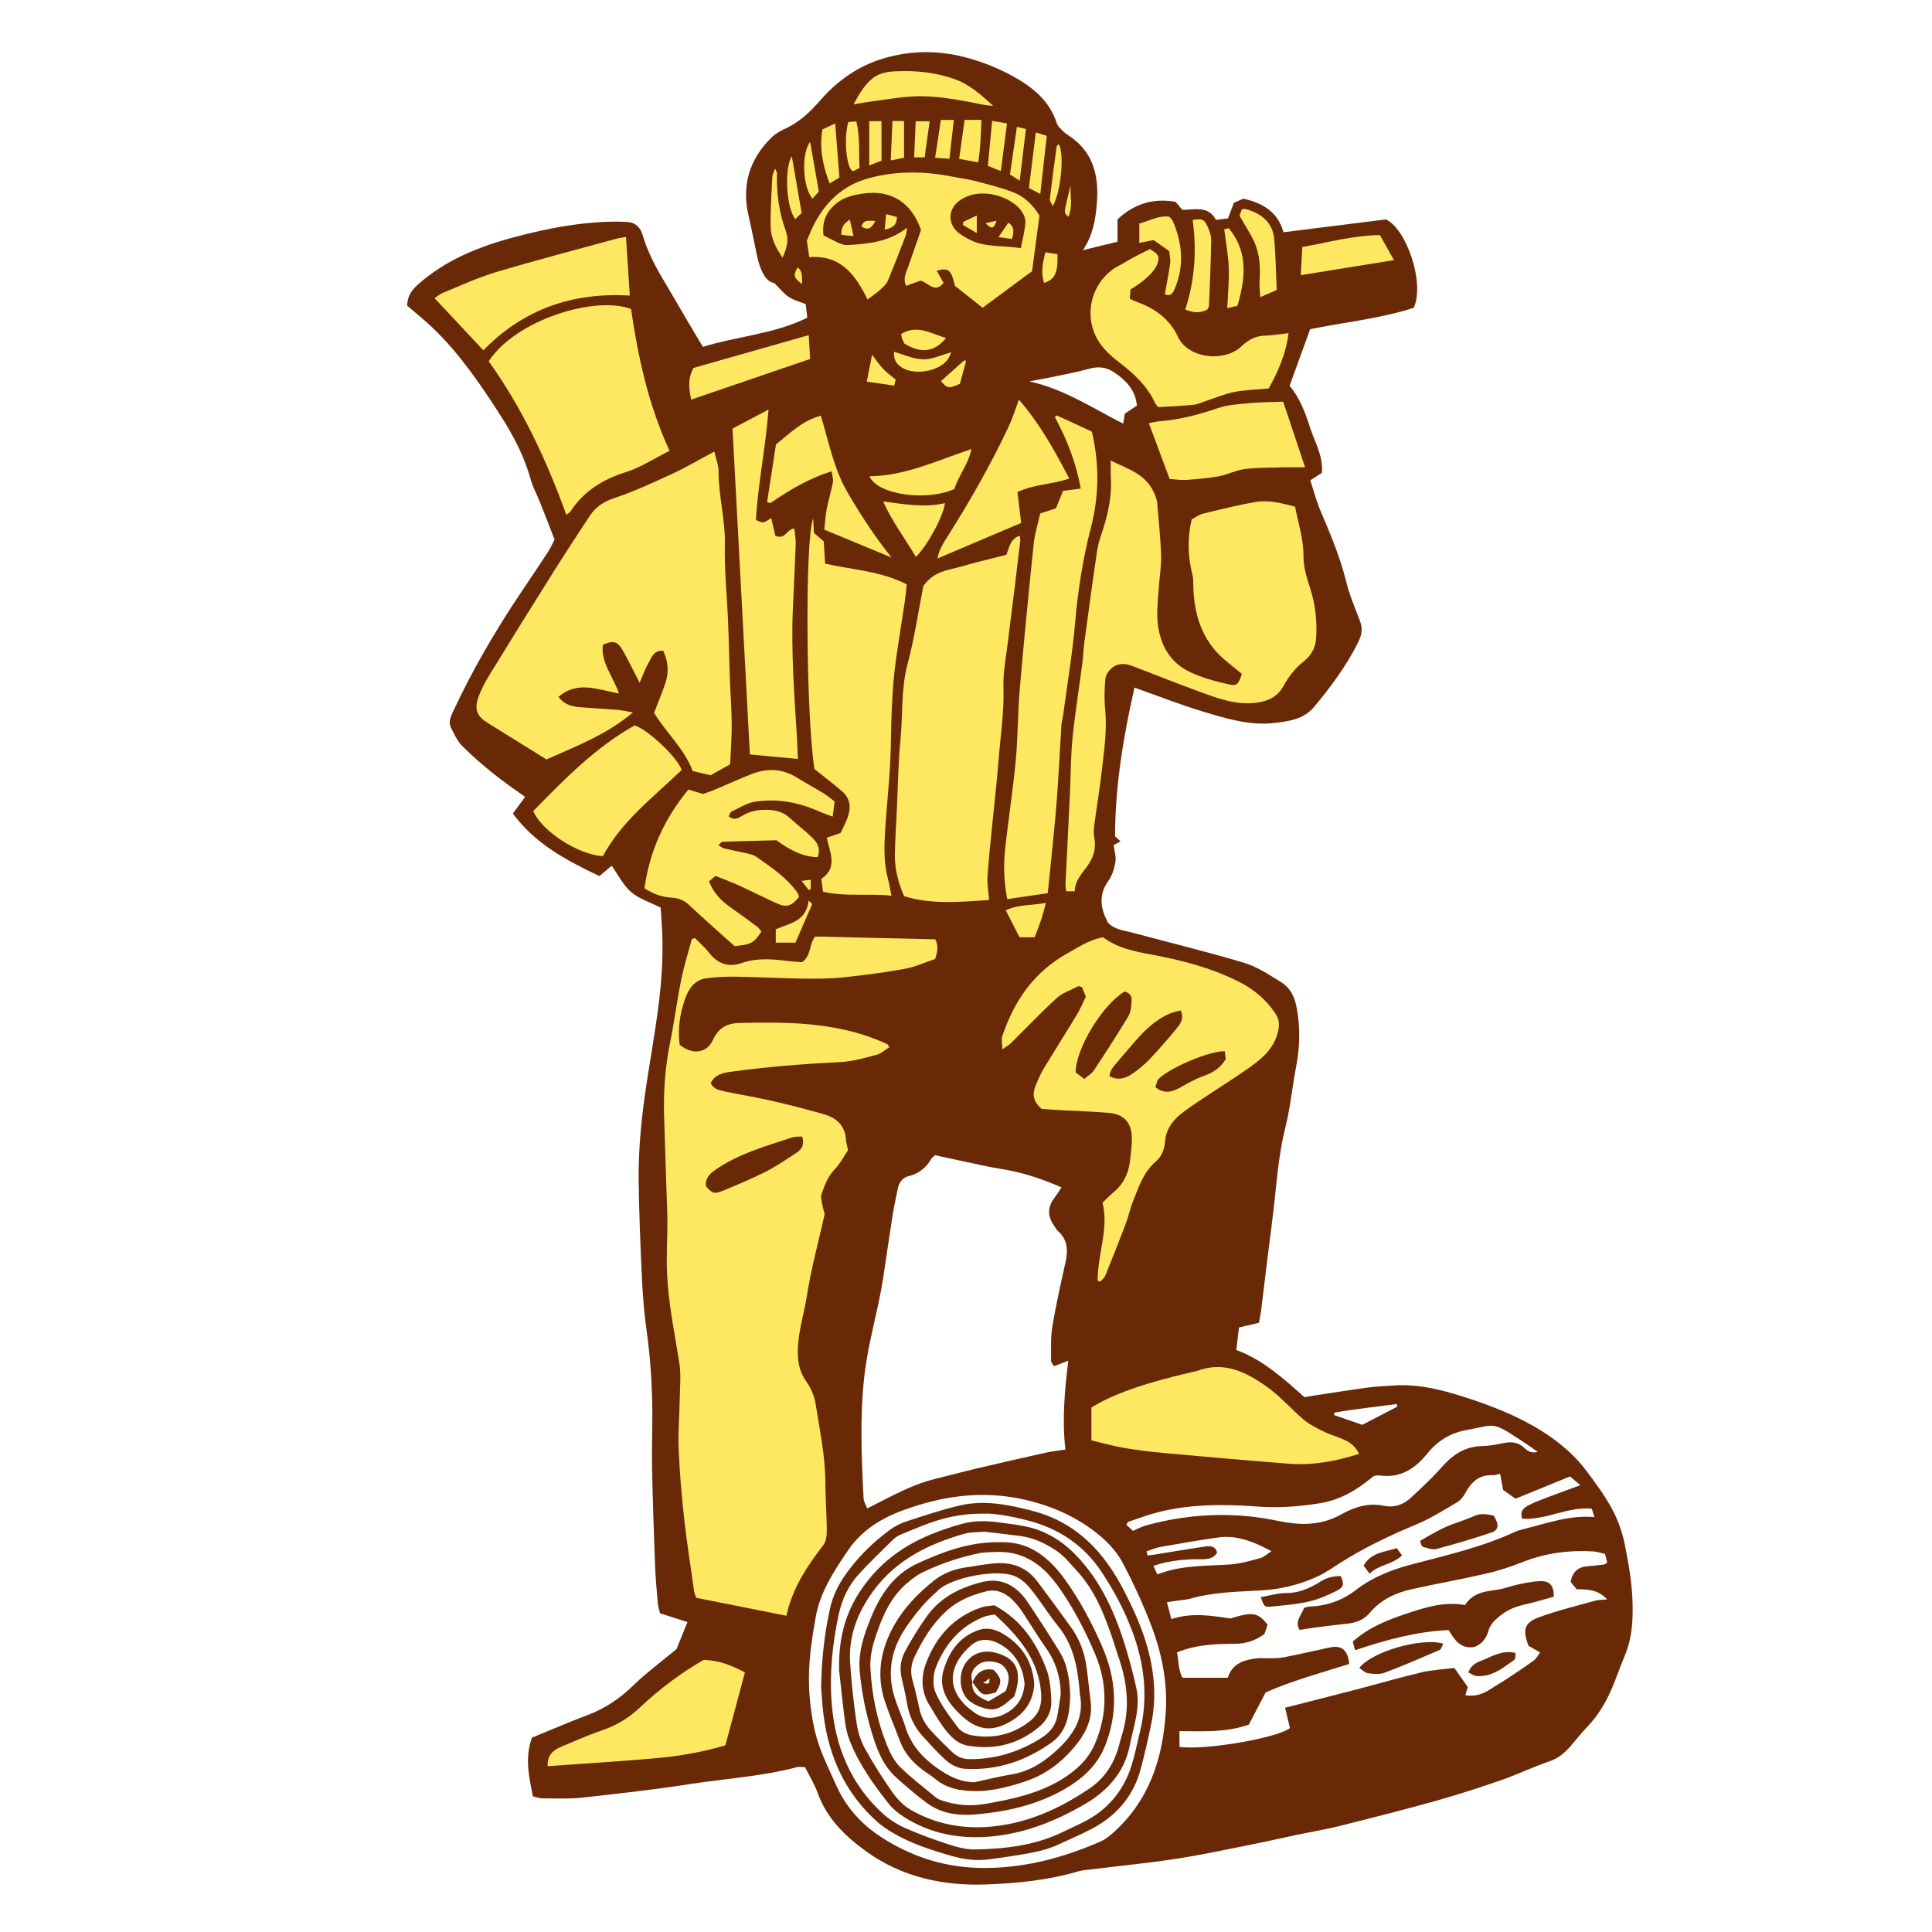 <svg version="1.1" id="svg" xmlns="http://www.w3.org/2000/svg" xmlns:xlink="http://www.w3.org/1999/xlink" x="0px" y="0px"
	 width="200px" height="200px" viewBox="0 0 200 200" enable-background="new 0 0 200 200" xml:space="preserve">
<path class="stroke" fill="#6a2906"  fill-rule="evenodd" clip-rule="evenodd" d="M112.11,25.896c1.378-0.336,2.467-0.602,3.577-0.873c0-0.816,0-1.553,0-2.317
	c1.695-1.581,3.646-2.23,6.007-1.811c0.19,0.223,0.413,0.485,0.701,0.824c1.216,0.017,2.668-0.482,3.488,1.044
	c0.453-0.057,0.831-0.104,1.233-0.154c0.212-0.553,0.405-1.058,0.619-1.618c0.334-0.145,0.687-0.297,0.988-0.427
	c2.022,0.467,3.572,1.388,4.141,3.48c3.5-0.438,6.907-0.865,10.596-1.328c2.081,0.9,4.079,6.538,2.89,9.144
	c-3.424,1.12-7.092,1.483-10.723,2.219c-0.695,1.911-1.396,3.838-2.131,5.861c0.99,1.15,1.597,2.667,2.088,4.229
	c0.487,1.546,1.409,2.985,1.259,4.782c-0.357,0.229-0.708,0.453-1.202,0.77c0.335,1.021,0.612,2.115,1.05,3.142
	c1.029,2.414,2.046,4.819,2.675,7.383c0.343,1.399,0.931,2.741,1.438,4.097c0.283,0.758,0.152,1.421-0.2,2.131
	c-1.213,2.439-2.816,4.599-4.551,6.685c-1.068,1.285-2.526,1.484-3.994,1.67c-2.641,0.334-5.14-0.444-7.609-1.191
	c-2.314-0.701-4.57-1.594-7.008-2.458c-1.153,5.086-2.003,10.181-2.013,15.398c0.186,0.168,0.35,0.317,0.561,0.509
	c-0.25,0.145-0.469,0.271-0.696,0.403c0.071,0.616,0.266,1.213,0.172,1.761c-0.115,0.679-0.346,1.405-0.741,1.958
	c-1.045,1.461-0.784,2.859-0.035,4.296c0.693,0.749,1.673,0.81,2.569,1.051c3.852,1.039,7.734,1.976,11.553,3.123
	c1.355,0.408,2.6,1.25,3.826,2.007c0.895,0.551,1.357,1.442,1.569,2.514c0.411,2.069,0.374,4.108-0.024,6.172
	c-0.401,2.075-0.592,4.198-1.102,6.244c-0.602,2.411-0.849,4.851-1.1,7.305c-0.228,2.219-0.54,4.43-0.811,6.644
	c-0.209,1.709-0.408,3.42-0.622,5.129c-0.048,0.385-0.136,0.765-0.223,1.239c-0.684,0.162-1.353,0.321-2.062,0.49
	c-0.094,0.763-0.183,1.486-0.286,2.326c2.748,1.011,4.86,2.933,7.067,4.891c0.329-0.058,0.706-0.132,1.086-0.189
	c1.855-0.279,3.709-0.573,5.569-0.825c0.813-0.109,1.637-0.131,2.457-0.194c2.594-0.201,5.064,0.422,7.492,1.207
	c2.796,0.903,5.533,1.968,8.036,3.551c1.77,1.12,3.345,2.466,4.596,4.145c0.936,1.255,1.879,2.527,2.615,3.902
	c0.601,1.121,1.045,2.375,1.297,3.622c0.401,1.991,0.755,4.021,0.809,6.043c0.048,1.816-0.042,3.683-0.779,5.427
	c-0.473,1.118-0.86,2.271-1.333,3.39c-0.629,1.488-1.443,2.863-2.576,4.042c-0.623,0.647-1.17,1.367-1.765,2.042
	c-0.596,0.675-1.243,1.225-2.151,1.53c-1.663,0.561-3.251,1.34-4.91,1.916c-2.251,0.782-4.52,1.525-6.815,2.167
	c-3.353,0.938-6.729,1.792-10.107,2.637c-1.442,0.36-2.914,0.597-4.369,0.903c-1.57,0.329-3.133,0.691-4.706,1.003
	c-2.567,0.509-5.129,1.066-7.716,1.462c-2.901,0.444-5.827,0.732-8.741,1.091c-0.465,0.057-0.946,0.074-1.391,0.207
	c-3.104,0.923-6.33,1.238-9.513,1.358c-4.439,0.167-8.737-0.732-12.46-3.42c-2.19-1.58-4.076-3.409-5.022-6.046
	c-0.327-0.913-0.851-1.754-1.309-2.673c-0.284,0-0.603-0.064-0.885,0.01c-3.65,0.963-7.419,1.177-11.13,1.755
	c-3.672,0.572-7.372,0.986-11.068,1.389c-1.354,0.148-2.734,0.076-4.103,0.076c-0.297,0-0.595-0.119-0.983-0.203
	c-0.416-2.028-0.855-3.997-0.103-6.08c1.914-0.782,3.815-1.606,5.751-2.337c1.789-0.675,3.31-1.679,4.686-3.021
	c1.396-1.361,2.983-2.526,4.533-3.816c0.348-0.858,0.724-1.789,1.129-2.791c-1.007-0.323-1.923-0.617-2.84-0.912
	c-0.089-0.383-0.197-0.681-0.223-0.985c-0.113-1.326-0.242-2.653-0.292-3.983c-0.127-3.368-0.239-6.736-0.309-10.105
	c-0.039-1.919,0.04-3.839,0.027-5.758c-0.02-2.821-0.195-5.629-0.592-8.429c-0.257-1.82-0.399-3.661-0.487-5.498
	c-0.158-3.326-0.288-6.654-0.334-9.983c-0.047-3.415,0.318-6.806,0.832-10.178c0.383-2.515,0.83-5.021,1.167-7.541
	c0.403-3.029,0.601-6.074,0.377-9.133c-0.036-0.502-0.068-1.005-0.1-1.46c-1.068-0.538-2.21-0.886-3.044-1.596
	c-0.824-0.703-1.336-1.771-2.022-2.731c-0.414,0.346-0.794,0.664-1.273,1.065c-3.373-1.604-6.635-3.308-8.957-6.476
	c0.432-0.587,0.821-1.118,1.263-1.72c-1.064-0.774-2.162-1.505-3.184-2.331c-1.154-0.932-2.291-1.897-3.334-2.948
	c-0.506-0.51-0.816-1.231-1.153-1.889c-0.272-0.532-0.069-1.053,0.172-1.572c2.011-4.347,4.416-8.468,7.086-12.439
	c0.939-1.396,1.877-2.793,2.8-4.201c0.234-0.357,0.404-0.757,0.668-1.259C56.927,54.611,56.42,53.304,55.9,52
	c-0.318-0.8-0.744-1.568-0.971-2.392c-0.652-2.375-1.792-4.532-3.098-6.568c-2.05-3.194-4.193-6.346-6.942-9.008
	c-0.868-0.841-1.821-1.593-2.738-2.388c0.019-0.906,0.389-1.539,1.056-2.138c2.916-2.616,6.423-4,10.125-4.981
	c3.411-0.904,6.868-1.56,10.416-1.583c0.392-0.002,0.784,0.016,1.175,0.035c0.871,0.042,1.38,0.595,1.599,1.343
	c0.506,1.729,1.332,3.294,2.252,4.824c0.787,1.307,1.538,2.634,2.311,3.949c0.533,0.907,1.077,1.807,1.678,2.814
	c3.571-1.105,7.335-1.312,10.808-3.015c-0.053-0.468-0.105-0.917-0.161-1.405c-0.62-0.253-1.243-0.409-1.75-0.741
	c-0.504-0.33-0.89-0.837-1.517-1.453c-0.651-0.08-1.103-0.753-1.41-1.553c-0.153-0.401-0.27-0.819-0.361-1.238
	c-0.299-1.376-0.552-2.765-0.874-4.137c-0.733-3.127,0.049-5.818,2.307-8.072c0.407-0.406,0.936-0.727,1.463-0.966
	c1.467-0.665,2.583-1.723,3.625-2.917c1.808-2.077,3.995-3.622,6.668-4.393c2.852-0.823,5.697-0.821,8.574-0.03
	c1.637,0.45,3.18,1.063,4.661,1.874c2.081,1.14,3.852,2.549,4.614,4.924c0.077,0.242,0.299,0.449,0.484,0.644
	c0.188,0.198,0.396,0.388,0.626,0.533c2.623,1.654,3.254,4.16,3.03,7.039C113.421,22.649,113.177,24.265,112.11,25.896z
	 M109.888,122.923c-2.093-0.921-4.116-1.58-6.254-1.915c-1.313-0.206-2.611-0.515-3.914-0.788c-0.988-0.206-1.973-0.427-2.917-0.633
	c-0.186,0.177-0.332,0.265-0.406,0.394c-0.535,0.934-1.306,1.516-2.364,1.783c-0.61,0.154-0.964,0.65-1.091,1.274
	c-0.188,0.921-0.393,1.839-0.54,2.767c-0.348,2.203-0.656,4.413-0.998,6.617c-0.516,3.322-1.525,6.539-1.913,9.902
	c-0.493,4.271-0.311,8.518-0.093,12.778c0.018,0.34,0.232,0.671,0.374,1.055c0.29-0.148,0.425-0.219,0.562-0.288
	c2.06-1.04,4.079-2.173,6.344-2.738c1.55-0.386,3.095-0.799,4.649-1.166c2.323-0.549,4.651-1.078,6.981-1.594
	c0.639-0.142,1.295-0.207,1.985-0.312c-0.364-3.093-0.076-6.097,0.294-9.194c-0.611,0.235-1.032,0.396-1.49,0.572
	c-0.133-0.257-0.296-0.423-0.293-0.588c0.017-1.171-0.058-2.363,0.132-3.509c0.371-2.238,0.876-4.454,1.364-6.671
	c0.268-1.219,0.239-2.327-0.775-3.227c-0.171-0.152-0.279-0.376-0.414-0.568c-0.661-0.942-0.697-1.88,0.007-2.822
	C109.352,123.741,109.559,123.409,109.888,122.923z M134.978,166.452c0.237-0.058,0.422-0.137,0.61-0.144
	c1.778-0.065,3.387-0.641,4.782-1.716c1.712-1.319,3.65-2.085,5.713-2.631c3.631-0.96,7.307-1.784,10.74-3.381
	c0.316-0.148,0.667-0.228,1.008-0.313c2.344-0.583,4.636-1.446,7.221-1.216c-0.113-0.365-0.187-0.603-0.27-0.87
	c-2.502-0.238-4.73,1.199-7.215,1.039c-0.271-0.849,0.266-1.198,0.76-1.442c0.804-0.396,1.66-0.69,2.5-1.011
	c0.852-0.324,1.71-0.629,2.773-1.02c-0.516-0.436-0.828-0.7-1.07-0.905c-1.953,0.798-3.786,1.547-5.64,2.304
	c-0.492-0.348-0.93-0.657-1.291-0.912c-0.115-0.621-0.205-1.109-0.31-1.67c-0.315,0.065-0.54,0.16-0.758,0.149
	c-1.413-0.07-2.235,0.707-2.854,1.866c-0.196,0.367-0.504,0.739-0.855,0.946c-1.383,0.809-2.75,1.683-4.222,2.292
	c-2.685,1.11-5.285,2.361-7.748,3.899c-0.796,0.497-1.562,1.062-2.407,1.455c-1.859,0.863-3.815,1.348-5.884,1.467
	c-2.454,0.143-4.931,0.166-7.328,0.853c-0.374,0.107-0.773,0.122-1.16,0.18c-0.375,0.056-0.751,0.112-1.275,0.19
	c0.172,0.653,0.312,1.184,0.462,1.75c2.143-0.71,4.157-0.354,6.103-0.065c2.336-0.72,2.84-0.638,3.864,0.645
	c-0.113,0.324-0.238,0.684-0.338,0.97c-0.966,0.689-1.917,0.997-3.036,1c-2.019,0.006-4.045,0.092-6.015,0.891
	c0.187,0.884,0.137,1.833,0.573,2.628c1.61,0,3.123,0,4.683,0c0.499-1.55,1.749-1.855,3.072-2.018
	c0.346-0.043,0.704,0.016,1.055,0.004c0.547-0.017,1.105,0.009,1.636-0.094c1.612-0.314,3.214-0.684,4.82-1.029
	c1.204-0.258,1.876,0.28,1.99,1.712c-2.97,0.934-6.015,1.767-8.65,2.947c-0.682,1.31-1.234,2.369-1.735,3.33
	c-2.429,0.838-4.771,0.685-7.184,0.673c0,0.604,0,1.123,0,1.631c2.636,0.38,10.2-0.932,11.435-1.949
	c-0.167-0.701-0.332-1.397-0.499-2.102c2.589-0.663,5.014-1.274,7.432-1.905c2.232-0.582,4.449-1.23,6.693-1.759
	c1.091-0.257,2.23-0.308,3.396-0.458c0.505,0.72,0.949,1.352,1.391,1.982c-0.086,0.288-0.161,0.538-0.252,0.844
	c0.999,0.166,1.816-0.119,2.589-0.626c0.589-0.386,1.203-0.735,1.789-1.123c0.915-0.604,1.829-1.21,2.715-1.855
	c0.253-0.184,0.405-0.507,0.645-0.822c-0.504-0.292-0.871-0.503-1.2-0.694c-0.638-1.608-0.447-2.387,1.056-2.94
	c1.899-0.699,3.882-1.175,5.836-1.724c0.345-0.097,0.721-0.08,1.252-0.133c-0.966-1.05-2.062-1.033-3.177-1.058
	c-0.212-0.266-0.423-0.531-0.605-0.759c0.188-1.025,0.747-1.523,1.691-1.609c0.584-0.053,1.169-0.111,1.752-0.183
	c0.101-0.012,0.191-0.104,0.344-0.192c-0.074-0.294-0.146-0.583-0.228-0.91c-0.428-0.095-0.804-0.233-1.186-0.256
	c-2.533-0.155-4.989,0.166-7.369,1.109c-1.229,0.488-2.501,0.899-3.789,1.196c-2.515,0.58-5.06,1.029-7.581,1.583
	c-1.711,0.377-3.268,1.077-4.431,2.47c-0.613,0.735-1.444,1.033-2.376,1.127c-1.009,0.103-2.015,0.229-3.02,0.359
	c-0.612,0.079-1.222,0.182-1.869,0.28C133.97,167.778,134.793,167.189,134.978,166.452z M101.974,193.374
	c4.191-0.017,8.142-1.077,11.947-2.739c0.491-0.214,0.939-0.571,1.342-0.934c3.703-3.328,5.114-7.662,5.417-12.47
	c0.199-3.149-0.431-6.179-1.551-9.086c-0.842-2.185-1.831-4.326-2.927-6.396c-0.535-1.009-1.357-1.935-2.234-2.682
	c-2.465-2.101-5.418-3.349-8.544-3.957c-3.368-0.655-6.739-0.375-10.086,0.621c-3.04,0.904-5.745,2.072-7.609,4.846
	c-1.434,2.132-2.829,4.239-3.285,6.811c-0.266,1.501-0.513,3.015-0.63,4.534c-0.188,2.43-0.014,4.838,0.534,7.234
	c0.461,2.016,1.399,3.814,2.224,5.673c0.986,2.222,2.57,3.977,4.546,5.281C94.386,192.265,98.024,193.396,101.974,193.374z
	 M117.292,158.481c0.291-0.139,0.529-0.27,0.78-0.368c0.292-0.114,0.59-0.213,0.893-0.292c4.388-1.144,8.797-1.331,13.253-0.394
	c2.255,0.475,4.471,0.559,6.615-0.653c1.328-0.75,2.81-1.23,4.403-0.899c1.09,0.227,2.029-0.096,2.812-0.826
	c1.057-0.984,2.134-1.959,3.08-3.044c1.162-1.331,2.45-2.273,4.296-2.306c0.737-0.014,1.479-0.161,2.206-0.31
	c0.819-0.168,1.535-0.103,2.18,0.507c0.303,0.287,0.679,0.578,1.383,0.403c-0.663-0.457-1.166-0.819-1.685-1.159
	c-3.159-2.062-2.621-1.653-5.663-1.11c-1.685,0.301-3.029,1.119-4.103,2.453c-1.242,1.543-2.76,2.547-4.871,2.26
	c-0.225-0.031-0.463,0.026-0.637,0.04c-1.687,1.399-3.406,2.477-5.606,2.833c-2.187,0.354-4.344,0.502-6.543,0.337
	c-3.409-0.254-6.812-0.254-10.158,0.579c-1.058,0.264-2.083,0.657-3.118,1.007c-0.082,0.027-0.121,0.182-0.202,0.312
	C116.842,158.066,117.065,158.272,117.292,158.481z M117.69,41.988c-0.118-1.378-0.876-2.452-2.336-3.43
	c-0.804-0.539-1.608-0.656-2.548-0.396c-1.201,0.333-2.431,0.562-3.652,0.82c-0.799,0.169-1.604,0.309-2.587,0.497
	c3.648,0.819,6.545,2.782,9.708,4.378c0.066-0.415,0.113-0.708,0.167-1.041C116.858,42.54,117.275,42.263,117.69,41.988z
	 M118.69,160.589c0.032,0.144,0.064,0.288,0.096,0.433c0.312-0.041,0.626-0.074,0.937-0.124c1.695-0.272,3.387-0.567,5.086-0.808
	c0.491-0.07,1.038-0.047,1.187,0.651c-0.403,0.632-1.003,0.678-1.647,0.671c-1.645-0.017-3.271,0.123-4.944,0.681
	c0.132,0.298,0.245,0.555,0.395,0.894c2.468-0.978,4.987-0.865,7.479-1.028c1.074-0.071,2.139-0.383,3.189-0.66
	c0.369-0.098,0.681-0.417,1.158-0.724c-0.611-0.301-1.014-0.522-1.435-0.702c-1.275-0.545-2.604-0.917-3.995-0.726
	c-2.009,0.276-4.008,0.626-6.005,0.978C119.679,160.216,119.189,160.431,118.69,160.589z M144.633,145.624
	c-0.013-0.094-0.028-0.188-0.042-0.282c-2.155,0.299-4.321,0.512-6.464,0.896c-0.004,0.085-0.008,0.17-0.012,0.256
	c0.942,0.325,1.884,0.65,2.907,1.003C142.216,146.878,143.424,146.251,144.633,145.624z"/>
<path class="stroke" fill="#6a2906"  fill-rule="evenodd" clip-rule="evenodd" d="M140.277,170.833c-0.121-0.448-0.177-0.66-0.24-0.89
	c1.606-1.447,3.523-2.219,5.488-2.875c1.969-0.657,3.949-1.311,6.141-0.915c0.769-1.244,2.005-1.409,3.272-1.578
	c0.769-0.102,1.508-0.411,2.273-0.567c0.763-0.156,1.541-0.321,2.314-0.33c0.936-0.012,1.329,0.5,1.329,1.61
	c-1.048,0.284-2.123,0.617-3.218,0.86c-1.111,0.247-2.05,0.779-2.85,1.553c-0.295,0.285-0.576,0.667-0.679,1.053
	c-0.233,0.873-0.725,1.453-1.479,1.744c-1.429,0.23-2.038-0.717-2.667-1.753C146.664,168.887,143.515,169.744,140.277,170.833z"/>
<path class="stroke" fill="#6a2906"  fill-rule="evenodd" clip-rule="evenodd" d="M147.001,159.516c1.101-0.65,2.161-1.276,3.325-1.715
	c0.764-0.289,1.548-0.533,2.291-0.869c0.704-0.318,1.364-0.167,2.007-0.044c0.578,0.922,0.539,1.499-0.221,1.753
	c-1.88,0.629-3.783,1.203-5.699,1.709c-0.433,0.114-0.968-0.106-1.439-0.236C147.155,160.084,147.117,159.794,147.001,159.516z"/>
<path class="stroke" fill="#6a2906"  fill-rule="evenodd" clip-rule="evenodd" d="M149.408,170.151c-0.153,0.283-0.211,0.58-0.366,0.647
	c-1.891,0.815-3.779,1.638-5.706,2.361c-0.517,0.194-1.165,0.126-1.737,0.05c-0.31-0.042-0.584-0.352-0.885-0.547
	C142.011,170.972,147.188,169.484,149.408,170.151z"/>
<path class="stroke" fill="#6a2906"  fill-rule="evenodd" clip-rule="evenodd" d="M130.513,165.33c0.939-0.16,1.771-0.418,2.601-0.415
	c1.365,0.007,2.527-0.524,3.607-1.208c0.679-0.429,1.342-0.541,2.067-0.558c0.367,0.798,0.339,1.149-0.408,1.526
	c-0.931,0.471-1.917,0.895-2.927,1.127c-1.25,0.287-2.546,0.378-3.827,0.509C130.893,166.388,130.855,166.324,130.513,165.33z"/>
<path class="stroke" fill="#6a2906"  fill-rule="evenodd" clip-rule="evenodd" d="M156.891,171.115c-0.038,0.237,0.013,0.606-0.129,0.708
	c-1.169,0.843-2.321,1.782-3.889,1.685c-0.29-0.017-0.567-0.241-0.868-0.377c0.346-0.978,1.154-1.106,1.79-1.404
	C155.297,171.023,156.002,170.909,156.891,171.115z"/>
<path class="stroke" fill="#6a2906"  fill-rule="evenodd" clip-rule="evenodd" d="M144.59,160.263c0.19,0.26,0.339,0.463,0.549,0.75
	c-0.971,0.966-2.397,0.934-3.354,1.896c-0.258-0.341-0.433-0.572-0.625-0.828C141.944,160.686,143.339,160.676,144.59,160.263z"/>
<path class="stroke" fill="#6a2906"  fill-rule="evenodd" clip-rule="evenodd" d="M85.001,174.689c0.051-3.09,0.369-5.607,0.905-8.101
	c0.286-1.327,0.854-2.512,1.635-3.608c1.285-1.803,2.836-3.345,4.624-4.64c0.499-0.361,1.079-0.654,1.667-0.845
	c1.815-0.589,3.629-1.206,5.484-1.641c2.58-0.604,5.104-0.098,7.629,0.569c4.567,1.208,7.409,4.316,9.457,8.335
	c0.656,1.286,1.285,2.597,1.783,3.949c1.153,3.129,1.677,6.352,1.007,9.674c-0.317,1.57-0.685,3.133-1.089,4.683
	c-0.723,2.765-2.413,4.802-4.901,6.156c-1.167,0.636-2.401,1.145-3.605,1.711c-1.656,0.778-3.454,0.976-5.227,1.268
	c-0.655,0.108-1.316,0.184-1.974,0.277c-1.346,0.19-2.671,0-3.95-0.369c-2.104-0.609-4.197-1.278-6.094-2.414
	c-0.533-0.319-1.058-0.671-1.521-1.083c-3.314-2.95-5.021-6.725-5.578-11.065C85.109,176.423,85.053,175.287,85.001,174.689z
	 M101.905,156.694c-3.727-0.057-6.2,1.161-8.722,2.189c-0.317,0.129-0.607,0.37-0.855,0.614c-1.139,1.123-2.288,2.237-3.377,3.408
	c-1.118,1.2-1.789,2.646-2.133,4.253c-0.652,3.042-0.967,6.118-0.717,9.22c0.355,4.405,1.942,8.288,5.247,11.33
	c0.678,0.624,1.5,1.148,2.342,1.524c1.462,0.651,2.976,1.201,4.5,1.694c0.883,0.286,1.831,0.542,2.745,0.527
	c3.062-0.053,6.089-0.395,8.914-1.724c0.673-0.316,1.341-0.643,2.014-0.959c2.667-1.252,4.443-3.292,5.303-6.1
	c0.343-1.121,0.569-2.278,0.846-3.418c0.866-3.541,0.465-6.987-0.793-10.364c-0.823-2.211-1.928-4.283-3.237-6.235
	c-1.821-2.714-4.369-4.407-7.529-5.24C104.661,156.941,102.865,156.641,101.905,156.694z"/>
<path class="stroke" fill="#6a2906"  fill-rule="evenodd" clip-rule="evenodd" d="M86.867,172.929c-0.112-4.311,1.183-7.304,3.504-9.943
	c2.487-2.826,5.737-4.272,9.243-5.245c1.281-0.356,2.619-0.312,3.962-0.123c1.476,0.207,2.957,0.337,4.339,0.938
	c1.227,0.532,2.287,1.25,3.26,2.224c2.873,2.876,4.375,6.442,5.494,10.23c0.365,1.236,0.688,2.488,0.966,3.747
	c0.451,2.034-0.291,3.942-0.673,5.893c-0.574,2.934-2.401,4.834-4.895,6.252c-2.711,1.543-5.557,2.707-8.667,3.12
	c-3.311,0.439-6.494,0.037-9.415-1.679c-0.728-0.428-1.463-0.959-1.979-1.613c-1.575-1.997-3.066-4.069-4.014-6.458
	c-0.256-0.644-0.426-1.34-0.516-2.029C87.213,176.224,87.009,174.198,86.867,172.929z M101.938,158.562
	c-0.667,0.059-1.396,0.013-2.061,0.201c-3.723,1.049-7.091,2.698-9.463,5.919c-1.627,2.209-2.586,4.66-2.411,7.433
	c0.13,2.066,0.361,4.131,0.659,6.18c0.131,0.91,0.406,1.852,0.845,2.653c0.862,1.575,1.829,3.102,2.864,4.569
	c0.507,0.718,1.173,1.42,1.926,1.85c2.999,1.713,6.245,2.12,9.637,1.55c3.23-0.542,6.096-1.924,8.788-3.729
	c1.568-1.052,2.55-2.51,3.062-4.307c0.107-0.376,0.196-0.759,0.315-1.131c0.89-2.762,0.645-5.479-0.302-8.174
	c-0.168-0.478-0.308-0.967-0.466-1.449c-0.896-2.723-1.892-5.398-3.885-7.552c-0.662-0.715-1.291-1.508-2.085-2.042
	c-1.13-0.759-2.383-1.354-3.774-1.531C104.386,158.848,103.184,158.711,101.938,158.562z"/>
<path class="stroke" fill="#6a2906"  fill-rule="evenodd" clip-rule="evenodd" d="M103.559,159.646c3.055-0.091,5.111,1.642,6.784,4.001
	c1.522,2.147,2.745,4.468,3.787,6.88c1.462,3.382,1.636,6.817,0.237,10.268c-0.784,1.935-2.253,3.287-3.998,4.319
	c-2.852,1.688-6.018,2.41-9.274,2.708c-1.813,0.166-3.624-0.046-5.151-1.178c-1.097-0.814-2.139-1.709-3.156-2.623
	c-1.36-1.223-2.001-2.88-2.514-4.571c-0.637-2.098-1.078-4.24-1.276-6.433c-0.179-1.986,0.442-3.791,1.168-5.57
	c0.971-2.378,2.368-4.458,4.769-5.576C97.635,160.616,100.424,159.588,103.559,159.646z M103.265,160.655
	c-0.625,0.039-1.264,0.006-1.872,0.129c-2.038,0.413-4.004,1.078-5.877,1.98c-0.59,0.284-1.128,0.707-1.632,1.135
	c-1.771,1.509-2.606,3.594-3.306,5.714c-0.325,0.985-0.532,2.079-0.475,3.106c0.152,2.744,0.695,5.437,1.736,7.994
	c0.32,0.784,0.733,1.607,1.324,2.189c1.167,1.149,2.481,2.149,3.751,3.191c0.203,0.166,0.483,0.254,0.741,0.338
	c1.438,0.469,2.887,0.564,4.396,0.299c2.712-0.477,5.379-1.043,7.78-2.485c1.517-0.911,2.806-2.086,3.504-3.7
	c1.335-3.092,1.331-6.27,0.01-9.369c-0.997-2.338-2.165-4.603-3.622-6.702C108.158,162.216,106.218,160.592,103.265,160.655z"/>
<path class="stroke" fill="#6a2906"  fill-rule="evenodd" clip-rule="evenodd" d="M101.316,185.415c-1.956,0.021-3.333-0.288-4.513-1.271
	c-0.42-0.351-0.898-0.629-1.335-0.959c-1.051-0.794-1.875-1.76-2.336-3.019c-0.497-1.357-1.084-2.683-1.534-4.053
	c-0.912-2.775-0.42-5.428,0.987-7.905c1.015-1.785,2.439-3.253,4.039-4.54c0.937-0.754,2.016-1.194,3.197-1.384
	c0.966-0.155,1.933-0.316,2.905-0.425c1.876-0.211,3.492,0.293,4.662,1.855c1.198,1.598,2.385,3.204,3.546,4.828
	c0.857,1.2,1.339,2.564,1.543,4.018c0.168,1.202,0.28,2.411,0.43,3.616c0.195,1.582-0.37,2.956-1.285,4.162
	c-1.348,1.777-3.067,3.195-5.157,3.952C104.676,184.936,102.791,185.38,101.316,185.415z M100.869,184.497
	c1.294-0.277,2.581-0.601,3.886-0.818c1.735-0.289,3.151-1.168,4.42-2.299c1.792-1.596,3.148-3.414,2.605-6.034
	c-0.015-0.076-0.003-0.157-0.01-0.234c-0.212-2.441-0.619-4.805-2.25-6.793c-0.841-1.025-1.544-2.165-2.348-3.222
	c-0.663-0.872-1.331-1.735-2.483-2.058c-1.86-0.52-5.937,0.245-7.417,1.448c-0.121,0.099-0.227,0.217-0.345,0.319
	c-1.188,1.038-2.168,2.249-3.065,3.545c-1.539,2.228-2.072,4.625-1.292,7.242c0.323,1.083,0.824,2.114,1.161,3.194
	c0.617,1.977,1.913,3.338,3.608,4.464C98.432,183.977,99.508,184.483,100.869,184.497z"/>
<path class="stroke" fill="#6a2906"  fill-rule="evenodd" clip-rule="evenodd" d="M110.788,175.507c-0.058,1.835-0.271,3.7-1.948,4.892
	c-2.653,1.886-5.611,2.896-8.912,2.708c-0.911-0.052-1.641-0.52-2.268-1.121c-0.733-0.703-1.421-1.456-2.106-2.207
	c-0.921-1.01-1.469-2.195-1.68-3.554c-0.138-0.885-0.372-1.756-0.559-2.634c-0.196-0.921-0.055-1.837,0.369-2.627
	c0.683-1.27,1.443-2.51,2.287-3.678c1.422-1.97,3.508-2.996,5.791-3.533c1.972-0.463,3.51,0.453,4.605,2.075
	c1.138,1.685,2.23,3.401,3.305,5.128C110.525,172.326,110.724,173.881,110.788,175.507z M109.812,175.355
	c-0.039-1.755-0.52-3.329-1.53-4.75c-0.498-0.701-0.95-1.434-1.425-2.151c-0.517-0.781-0.975-1.61-1.57-2.327
	c-0.8-0.965-1.862-1.722-3.15-1.403c-1.501,0.372-2.95,0.933-4.162,2.04c-1.487,1.356-2.478,3.013-3.318,4.785
	c-0.358,0.754-0.427,1.568-0.194,2.405c0.262,0.942,0.497,1.893,0.691,2.851c0.186,0.913,0.604,1.694,1.226,2.362
	c0.693,0.744,1.414,1.463,2.147,2.168c0.49,0.471,1.063,0.764,1.782,0.771c2.74,0.025,5.242-0.756,7.533-2.221
	c0.772-0.494,1.382-1.177,1.578-2.111C109.585,176.975,109.683,176.162,109.812,175.355z"/>
<path class="stroke" fill="#6a2906"  fill-rule="evenodd" clip-rule="evenodd" d="M102.928,166.178c2.851,1.528,4.348,3.895,5.378,6.562
	c0.398,1.031,0.482,2.217,0.525,3.341c0.038,1.04-0.402,1.968-1.241,2.675c-2.142,1.807-4.607,2.406-7.336,1.97
	c-1.211-0.194-1.97-1.079-2.644-2.001c-0.506-0.692-0.922-1.45-1.379-2.178c-0.858-1.366-0.92-2.872-0.396-4.298
	c1.016-2.758,2.832-4.842,5.696-5.833C101.998,166.255,102.517,166.244,102.928,166.178z M102.976,167.126
	c-0.389,0.083-0.784,0.114-1.136,0.253c-2.446,0.966-4.012,2.838-4.949,5.196c-0.309,0.777-0.37,1.887-0.049,2.629
	c0.566,1.306,1.464,2.483,2.33,3.634c0.298,0.396,0.888,0.698,1.392,0.791c2.179,0.399,4.191-0.035,5.982-1.4
	c0.962-0.734,1.316-1.657,1.236-2.865C107.55,171.826,105.456,169.417,102.976,167.126z"/>
<path class="stroke" fill="#6a2906"  fill-rule="evenodd" clip-rule="evenodd" d="M107.067,174.349c-0.13,2.036-1.239,3.268-2.873,4.078
	c-1.855,0.921-3.389,0.617-5.299-1.462c-1.009-1.097-1.709-2.456-1.213-4.088c0.561-1.847,1.542-3.321,3.422-4.064
	c0.96-0.38,1.799-0.221,2.674,0.29C105.842,170.307,106.904,172.084,107.067,174.349z M106.063,174.326
	c-0.158-1.757-0.954-3.239-2.569-4.133c-0.947-0.524-2.033-0.675-2.961,0.125c-1.978,1.705-2.833,4.09-0.473,6.327
	c0.198,0.187,0.43,0.337,0.641,0.509c1.031,0.844,2.144,0.851,3.286,0.284C105.237,176.819,105.951,175.812,106.063,174.326z"/>
<path class="stroke" fill="#6a2906"  fill-rule="evenodd" clip-rule="evenodd" d="M104.988,175.625c-0.798,0.618-1.528,1.523-2.714,1.293
	c-0.663-0.129-1.366-0.4-1.89-0.812c-1.09-0.858-1.232-2.792-0.413-3.963c0.887-1.269,2.435-1.523,4.101-0.672
	C105.425,172.162,105.731,173.519,104.988,175.625z M100.676,174.146l-0.021-0.032c-0.11,1.124,0.626,1.576,1.673,2.01
	c0.579-0.345,1.231-0.732,1.779-1.058c0.412-1.048,0.49-1.918-0.284-2.631c-0.555-0.512-1.831-0.597-2.434-0.194
	C100.708,172.696,100.373,173.31,100.676,174.146z"/>
<path class="stroke" fill="#6a2906"  fill-rule="evenodd" clip-rule="evenodd" d="M100.676,174.146c0.409-0.983,1.082-1.51,2.184-1.284
	c0.856,0.905,0.888,1.266,0.22,2.339c-1.392,0.374-1.392,0.374-2.424-1.086C100.655,174.114,100.676,174.146,100.676,174.146z
	 M101.782,174.23c0.625,0.11,0.625,0.11,0.656-0.481C102.207,173.918,102.034,174.045,101.782,174.23z"/>
<path fill-rule="evenodd" clip-rule="evenodd" fill="#ffe861" class="fill" d="M71.948,97.117c0.487,0.499,1.028,0.955,1.447,1.505
	c0.876,1.152,2.057,1.539,3.333,1.088c1.707-0.601,3.377-0.41,5.082-0.201c0.422,0.052,0.848,0.067,1.224,0.095
	c0.963-0.688,0.717-1.874,1.348-2.655c4.105,0.096,8.231,0.192,12.437,0.291c0.318,0.573,0.259,1.204-0.014,2.036
	c-0.986,0.33-2.027,0.813-3.119,1.013c-2.115,0.386-4.253,0.668-6.393,0.887c-1.398,0.143-2.817,0.148-4.226,0.129
	c-2.311-0.033-4.621-0.165-6.932-0.199c-1.053-0.015-2.117,0.037-3.158,0.186c-0.457,0.065-0.955,0.367-1.276,0.71
	c-0.361,0.386-0.611,0.914-0.791,1.422c-0.552,1.56-0.762,3.167-0.546,4.739c1.334,1.058,2.799,0.878,3.427-0.49
	c0.573-1.251,1.441-1.742,2.75-1.773c4.912-0.116,9.802-0.095,14.457,1.818c0.29,0.119,0.577,0.244,0.858,0.381
	c0.058,0.028,0.084,0.12,0.211,0.31c-0.447,0.271-0.862,0.666-1.349,0.792c-1.245,0.325-2.514,0.694-3.787,0.753
	c-3.799,0.177-7.582,0.488-11.348,1.005c-0.836,0.115-1.603,0.314-2.011,1.168c0.292,0.605,0.845,0.733,1.369,0.843
	c1.647,0.345,3.311,0.612,4.95,0.988c1.828,0.419,3.647,0.887,5.45,1.405c1.309,0.376,2.159,1.217,2.24,2.673
	c0.015,0.269,0.108,0.534,0.21,1.013c-0.399,0.594-0.786,1.382-1.368,1.979c-0.723,0.741-1.043,1.646-1.37,2.559
	c-0.107,0.299-0.004,0.689,0.054,1.028c0.073,0.423,0.198,0.838,0.259,1.085c-0.649,2.909-1.4,5.636-1.832,8.412
	c-0.339,2.189-1.123,4.325-0.908,6.603c0.085,0.896,0.367,1.624,0.886,2.364c0.453,0.646,0.796,1.453,0.917,2.23
	c0.423,2.703,1.004,5.388,1.01,8.148c0.004,1.641,0.14,3.282,0.15,4.923c0.003,0.523-0.05,1.167-0.345,1.55
	c-1.682,2.188-3.208,4.444-3.838,7.331c-3.161-0.629-6.213-1.236-9.325-1.856c-0.074-0.208-0.188-0.416-0.219-0.635
	c-0.362-2.554-0.765-5.104-1.049-7.667c-0.262-2.371-0.459-4.755-0.558-7.138c-0.07-1.713,0.085-3.435,0.112-5.152
	c0.02-1.246,0.148-2.517-0.043-3.733c-0.487-3.09-1.142-6.158-1.273-9.291c-0.072-1.708,0.027-3.423,0.039-5.135
	c0.004-0.585-0.021-1.172-0.039-1.758c-0.1-3.125-0.21-6.25-0.301-9.375c-0.075-2.55,0.105-5.076,0.617-7.585
	c0.437-2.141,0.708-4.315,1.141-6.457c0.292-1.442,0.736-2.853,1.113-4.277C71.73,97.174,71.839,97.146,71.948,97.117z
	 M73.079,122.792c0.656,0.767,0.855,0.848,1.8,0.454c1.476-0.615,2.958-1.224,4.381-1.947c1.107-0.562,2.139-1.279,3.185-1.957
	c0.565-0.365,0.863-0.875,0.589-1.694c-0.352,0.031-0.707-0.002-1.018,0.1c-2.742,0.895-5.531,1.677-7.952,3.344
	C73.444,121.517,72.994,121.993,73.079,122.792z"/>
<path fill-rule="evenodd" clip-rule="evenodd" fill="#ffe861" class="fill" d="M65.521,73.754c-2.826,2.371-5.979,3.529-8.951,4.863
	c-2.064-1.283-4.087-2.54-6.11-3.796c-1.055-0.655-1.377-1.373-0.953-2.592c0.293-0.841,0.725-1.65,1.194-2.414
	c2.211-3.603,4.444-7.193,6.694-10.772c1.188-1.889,2.425-3.747,3.642-5.617c0.619-0.952,1.447-1.494,2.57-1.87
	c2.072-0.693,4.071-1.624,6.06-2.545c1.415-0.656,2.763-1.458,4.279-2.269c0.155,0.702,0.44,1.398,0.44,2.095
	c0.003,2.537,0.708,4.998,0.651,7.554c-0.059,2.616,0.221,5.239,0.329,7.86c0.083,2.034,0.121,4.069,0.194,6.103
	c0.054,1.527,0.18,3.052,0.187,4.577c0.007,1.399-0.102,2.798-0.16,4.186c-0.768,0.43-1.411,0.79-2.031,1.136
	c-0.638-0.15-1.24-0.291-1.851-0.435c-0.84-2.283-2.709-3.925-3.996-6.018c0.39-1.018,0.808-2.024,1.16-3.053
	c0.394-1.152,0.305-2.285-0.213-3.378c-1.035-0.07-1.213,0.741-1.544,1.304c-0.346,0.588-0.567,1.25-0.897,2.008
	c-0.613-1.185-1.142-2.273-1.731-3.327c-0.544-0.975-0.984-1.09-2.076-0.608c-0.24,1.859,1.076,3.247,1.658,5.045
	c-2.128-0.387-4.265-1.368-6.257,0.352c0.58,0.767,1.343,0.994,2.166,1.062c1.325,0.108,2.654,0.174,3.979,0.282
	C64.399,73.524,64.838,73.636,65.521,73.754z"/>
<path fill-rule="evenodd" clip-rule="evenodd" fill="#ffe861" class="fill" d="M111.255,92.264c-0.356,0-0.584,0-0.876,0
	c-0.028-0.216-0.093-0.438-0.082-0.657c0.149-3.169,0.312-6.338,0.464-9.507c0.091-1.916,0.079-3.841,0.271-5.746
	c0.259-2.567,0.676-5.117,1.011-7.678c0.091-0.697,0.104-1.405,0.199-2.102c0.435-3.219,0.863-6.438,1.348-9.65
	c0.121-0.804,0.426-1.581,0.667-2.364c0.511-1.656,0.84-3.335,0.74-5.082c-0.031-0.536-0.005-1.077-0.005-1.816
	c1.851,1.004,4.016,1.375,4.782,4.212c0.123,1.527,0.348,3.553,0.422,5.584c0.042,1.164-0.177,2.336-0.249,3.507
	c-0.068,1.094-0.209,2.199-0.122,3.283c0.188,2.369,1.208,4.327,3.438,5.36c1.227,0.567,2.569,0.929,3.895,1.227
	c0.91,0.205,1.031,0.015,1.401-1.074c-0.571-0.466-1.179-0.945-1.768-1.446c-2.422-2.06-3.219-4.799-3.267-7.851
	c-0.005-0.304,0.006-0.62-0.069-0.91c-0.477-1.849-0.566-3.703-0.099-5.769c0.317-0.169,0.718-0.493,1.171-0.605
	c1.821-0.449,3.645-0.909,5.493-1.216c1.363-0.227,2.713,0.135,4.047,0.486c0.329,1.743,0.884,3.361,0.869,5.127
	c-0.009,1.104,0.338,2.244,0.689,3.314c0.547,1.67,0.719,3.359,0.626,5.097c-0.057,1.083-0.503,1.864-1.39,2.567
	c-0.802,0.634-1.481,1.518-1.974,2.422c-0.623,1.143-1.548,1.579-2.724,1.752c-2.232,0.329-4.242-0.486-6.256-1.226
	c-2.238-0.822-4.453-1.707-6.68-2.558c-0.735-0.281-1.497-0.32-2.12,0.197c-0.326,0.271-0.643,0.732-0.681,1.134
	c-0.097,1.046-0.124,2.115-0.021,3.16c0.22,2.212-0.127,4.381-0.373,6.557c-0.206,1.827-0.521,3.641-0.76,5.465
	c-0.055,0.423-0.065,0.871,0.014,1.287c0.216,1.122-0.11,2.066-0.765,2.965C111.976,90.458,111.293,91.15,111.255,92.264z"/>
<path fill-rule="evenodd" clip-rule="evenodd" fill="#ffe861" class="fill" d="M95.585,60.659c1.131-1.57,2.55-1.617,3.805-1.981
	c1.605-0.468,3.238-0.845,4.792-1.244c0.326-0.851,0.426-1.682,1.394-1.974c0.021,0.245,0.059,0.395,0.042,0.538
	c-0.2,1.708-0.405,3.415-0.615,5.122c-0.215,1.748-0.451,3.492-0.655,5.24c-0.187,1.592-0.523,3.194-0.47,4.782
	c0.086,2.555-0.316,5.055-0.509,7.577c-0.165,2.146-0.419,4.286-0.628,6.429c-0.182,1.869-0.392,3.736-0.514,5.609
	c-0.05,0.765,0.099,1.542,0.164,2.411c-3.016,0.204-5.926,0.492-8.797-0.393c-0.608-1.399-0.974-2.797-0.956-4.262
	c0.02-1.525,0.127-3.05,0.2-4.575c0.117-2.463,0.141-4.936,0.381-7.388c0.255-2.599,0.043-5.221,0.732-7.808
	C94.684,65.994,95.093,63.16,95.585,60.659z"/>
<path fill-rule="evenodd" clip-rule="evenodd" fill="#ffe861" class="fill" d="M113.625,132.583c-0.007-2.75,1.191-5.416,0.507-8.079
	c0.477-0.454,0.771-0.771,1.103-1.042c1.029-0.839,1.579-1.935,1.733-3.23c0.102-0.855,0.224-1.718,0.193-2.574
	c-0.052-1.471-0.864-2.324-2.334-2.45c-1.676-0.145-3.361-0.192-5.042-0.286c-0.697-0.039-1.393-0.088-1.943-0.123
	c-0.872-0.733-1.002-1.498-0.658-2.346c0.249-0.614,0.504-1.235,0.845-1.802c1.128-1.877,2.311-3.724,3.442-5.6
	c0.361-0.598,0.631-1.251,0.937-1.868c-0.154-0.387-0.281-0.706-0.399-1.003c-0.175-0.037-0.315-0.117-0.395-0.076
	c-0.757,0.387-1.62,0.666-2.229,1.222c-1.646,1.501-3.177,3.125-4.764,4.691c-0.185,0.183-0.428,0.306-0.865,0.61
	c-0.004-0.602-0.11-1.027,0.007-1.377c1.22-3.648,3.291-6.642,6.728-8.557c1.191-0.664,2.331-1.441,3.702-1.662
	c1.511,1.128,3.294,1.47,5.043,1.794c3.136,0.583,6.196,1.371,9.049,2.823c1.52,0.773,2.805,1.834,3.755,3.289
	c0.403,0.618,0.421,1.19,0.253,1.887c-0.466,1.93-1.938,2.986-3.416,4.01c-2.091,1.448-4.28,2.756-6.337,4.248
	c-1.008,0.73-1.842,1.748-1.937,3.092c-0.06,0.843-0.354,1.545-0.961,2.069c-1.283,1.106-1.767,2.65-2.361,4.132
	c-0.306,0.76-0.465,1.578-0.757,2.345c-0.679,1.79-1.39,3.568-2.111,5.342c-0.094,0.231-0.33,0.406-0.5,0.606
	C113.818,132.641,113.721,132.612,113.625,132.583z M116.401,102.645c-2.307,1.42-5.026,5.883-5.053,8.363
	c0.236,0.182,0.528,0.405,0.895,0.687c0.386-0.336,0.779-0.557,1-0.891c1.221-1.851,2.431-3.712,3.571-5.613
	c0.262-0.436,0.283-1.04,0.332-1.574C117.187,103.163,116.995,102.777,116.401,102.645z M114.852,111.422
	c0.737,0.364,1.466,0.339,2.279-0.208c0.643-0.433,1.261-0.929,1.797-1.486c0.945-0.981,1.847-2.009,2.711-3.062
	c0.445-0.542,1.014-1.11,0.583-2.065c-0.386,0.109-0.762,0.173-1.104,0.318c-1.512,0.639-2.646,1.762-3.701,2.974
	c-0.562,0.646-1.116,1.299-1.668,1.954C115.353,110.316,114.89,110.753,114.852,111.422z M126.787,108.823
	c-1.601-0.048-5.891,1.789-6.94,2.962c-0.065,0.203-0.159,0.49-0.243,0.751c0.734,0.626,1.522,0.62,2.485,0.092
	c0.818-0.448,1.633-0.935,2.506-1.24c0.964-0.337,1.747-0.826,2.3-1.754C126.866,109.417,126.831,109.15,126.787,108.823z"/>
<path fill-rule="evenodd" clip-rule="evenodd" fill="#ffe861" class="fill" d="M84.18,53.686c0.028,0.547,0.05,0.965,0.077,1.482
	c0.338,0.292,0.716,0.616,1.01,0.869c0.054,0.809,0.103,1.527,0.154,2.312c2.839,0.649,5.737,0.75,8.444,2.15
	c-0.066,0.595-0.115,1.207-0.205,1.812c-0.299,2.011-0.637,4.017-0.917,6.031c-0.417,2.991-0.47,6.002-0.531,9.02
	c-0.058,2.852-0.401,5.696-0.581,8.546c-0.106,1.681-0.159,3.366,0.276,5.022c0.137,0.519,0.223,1.051,0.378,1.795
	c-2.449-0.266-4.747,0.133-7.089-0.415c-0.059-0.449-0.114-0.862-0.175-1.325c1.748-1.191,0.882-2.733,0.565-4.261
	c0.464-0.161,0.933-0.323,1.433-0.496c0.252-0.544,0.537-1.058,0.73-1.604c0.352-0.992,0.296-1.953-0.554-2.687
	c-0.914-0.789-1.876-1.52-2.881-2.326C83.453,74.431,83.302,55.716,84.18,53.686z"/>
<path fill-rule="evenodd" clip-rule="evenodd" fill="#ffe861" class="fill" d="M58.631,53.3c-2.073-5.725-4.594-11.09-8.039-15.898
	c2.797-4.316,11.091-6.828,14.735-5.411c0.724,4.973,1.794,9.924,3.986,14.681c-1.559,0.776-2.993,1.723-4.57,2.22
	c-2.385,0.751-4.319,1.969-5.695,4.059C58.989,53.041,58.878,53.096,58.631,53.3z"/>
<path fill-rule="evenodd" clip-rule="evenodd" fill="#ffe861" class="fill" d="M108.463,92.461c-1.485,0.217-2.789,0.408-4.195,0.613
	c-0.323-1.711-0.402-3.349-0.235-4.971c0.32-3.112,0.819-6.206,1.114-9.32c0.233-2.452,0.202-4.928,0.413-7.384
	c0.431-5.027,0.924-10.05,1.444-15.068c0.111-1.078,0.448-2.132,0.675-3.175c0.598-0.196,1.075-0.352,1.631-0.535
	c0.224-0.549,0.457-1.118,0.74-1.812c0.542-0.068,1.145-0.145,1.83-0.231c-0.474-2.646-1.42-5.078-2.684-7.404
	c0.066-0.058,0.132-0.114,0.197-0.171c1.25,0.576,2.5,1.152,3.637,1.677c0.807,3.46,0.736,6.691-0.103,9.953
	c-0.829,3.218-1.347,6.497-1.632,9.823c-0.277,3.234-0.822,6.444-1.254,9.664c-0.041,0.31-0.142,0.614-0.161,0.925
	c-0.164,2.578-0.288,5.158-0.479,7.733c-0.153,2.068-0.379,4.131-0.58,6.196C108.712,90.096,108.591,91.218,108.463,92.461z"/>
<path fill-rule="evenodd" clip-rule="evenodd" fill="#ffe861" class="fill" d="M140.693,150.503c-2.455,0.785-4.831,1.209-7.274,1.021
	c-4.333-0.334-8.663-0.721-12.992-1.114c-1.364-0.124-2.728-0.293-4.078-0.524c-1.108-0.19-2.196-0.502-3.368-0.777
	c0-1.121,0-2.204,0-3.403c0.394-0.223,0.816-0.492,1.263-0.71c3.013-1.473,6.243-2.27,9.484-3.035
	c0.038-0.009,0.08-0.002,0.116-0.016c2.848-1.108,5.217,0.102,7.407,1.69c1.348,0.976,2.454,2.279,3.738,3.352
	c0.615,0.514,1.371,0.875,2.099,1.233c0.63,0.31,1.319,0.495,1.963,0.778C139.703,149.284,140.29,149.668,140.693,150.503z"/>
<path fill-rule="evenodd" clip-rule="evenodd" fill="#ffe861" class="fill" d="M78.818,96.439c-0.799,1.196-1.066,1.344-2.776,1.502
	c-1.522-1.369-3.142-2.783-4.707-4.255c-0.528-0.496-1.109-0.72-1.786-0.759c-1-0.058-1.906-0.36-2.831-0.977
	c0.523-3.844,2.066-7.212,4.543-10.216c0.523,0.159,0.967,0.294,1.516,0.461c0.361-0.132,0.805-0.273,1.232-0.453
	c1.263-0.53,2.507-1.104,3.781-1.606c1.622-0.64,3.204-0.58,4.722,0.373c0.895,0.562,1.833,1.056,2.735,1.606
	c0.392,0.24,0.743,0.548,1.154,0.857c-0.065,0.499-0.123,0.94-0.205,1.567c-0.582-0.222-1.007-0.362-1.414-0.544
	c-2.112-0.944-4.327-1.35-6.607-1.007c-0.854,0.128-1.653,0.656-2.461,1.037c-0.132,0.062-0.178,0.306-0.273,0.48
	c0.566,0.504,1.048,0.151,1.438-0.082c0.779-0.467,1.615-0.601,2.48-0.592c0.872,0.009,1.697,0.195,2.379,0.831
	c0.745,0.694,1.573,1.3,2.3,2.009c0.529,0.516,0.967,1.135,0.597,2.07c-1.668-0.056-2.989-0.839-4.257-1.759
	c-1.861,0.049-3.724,0.093-5.585,0.159c-0.117,0.004-0.229,0.182-0.429,0.352c0.252,0.143,0.422,0.294,0.617,0.34
	c0.796,0.189,1.602,0.334,2.398,0.52c0.303,0.071,0.633,0.146,0.879,0.32c1.561,1.105,3.18,2.152,4.303,3.759
	c0.086,0.123,0.109,0.289,0.156,0.419c-0.766,0.956-1.305,1.123-2.335,0.653c-1.317-0.599-2.608-1.256-3.924-1.856
	c-0.779-0.354-1.586-0.647-2.397-0.975c-0.252,0.215-0.45,0.383-0.663,0.564c0.455,1.19,1.252,2.015,2.235,2.7
	c0.928,0.647,1.841,1.318,2.747,1.996C78.561,96.066,78.681,96.277,78.818,96.439z"/>
<path fill-rule="evenodd" clip-rule="evenodd" fill="#ffe861" class="fill" d="M82.599,78.566c-1.743-0.163-3.279-0.305-4.971-0.463
	c-0.597-11.2-1.196-22.422-1.799-33.736c1.293-0.682,2.509-1.322,3.73-1.966c-0.302,3.931-1.093,7.664-1.304,11.42
	c0.756,0.359,0.756,0.359,1.578-0.192c0.157,0.662,0.309,1.304,0.435,1.835c1.03,0.449,1.155-0.697,1.962-0.747
	c0.052,0.537,0.161,1.065,0.143,1.589c-0.08,2.268-0.203,4.534-0.299,6.802c-0.188,4.428,0.16,8.84,0.424,13.255
	C82.542,77.097,82.565,77.831,82.599,78.566z"/>
<path fill-rule="evenodd" clip-rule="evenodd" fill="#ffe861" class="fill" d="M89.803,31.005c-1.249-2.584-2.793-4.641-6.027-4.383
	c-0.091-0.63-0.174-1.203-0.249-1.719c0.261-0.594,0.47-1.139,0.734-1.656c1.217-2.373,3.032-4.078,5.64-4.791
	c2.889-0.789,5.811-0.749,8.735-0.161c0.768,0.154,1.553,0.241,2.308,0.441c1.351,0.357,2.719,0.689,4.016,1.197
	c1.144,0.449,2.002,1.335,2.646,2.386c-0.267,2.004-0.53,3.982-0.767,5.754c-1.792,1.325-3.448,2.549-5.124,3.787
	c-0.911-0.723-1.856-1.472-2.854-2.264c-0.396-1.668-0.66-1.913-1.898-1.567c0.232,0.406,0.453,0.791,0.719,1.256
	c-0.943,1.17-1.629-0.102-2.409-0.228c-0.477,0.174-0.963,0.351-1.479,0.538c-0.356-0.817,0.03-1.411,0.236-2.019
	c0.45-1.328,0.924-2.646,1.318-3.769c-1.037-2.938-3.191-4.193-6.042-3.765c-1.024,0.154-1.991,0.388-2.806,1.081
	c-1,0.85-1.424,1.894-1.25,3.245c0.531,0.267,1.071,0.565,1.635,0.809c0.279,0.12,0.607,0.209,0.905,0.19
	c2.112-0.132,4.218-0.306,6.111-1.795c-0.066,0.389-0.067,0.62-0.145,0.822c-0.604,1.568-1.203,3.138-1.854,4.687
	c-0.143,0.339-0.461,0.623-0.747,0.879C90.783,30.298,90.36,30.581,89.803,31.005z M105.679,25.687
	c0.19-1.002,0.426-1.829,0.472-2.667c0.023-0.419-0.215-0.923-0.483-1.275c-1.006-1.321-4.042-2.52-6.281-1.019
	c-1.202,0.807-1.349,2.339-0.253,3.294c0.349,0.304,0.769,0.535,1.18,0.756C101.933,25.649,103.731,25.378,105.679,25.687z"/>
<path fill-rule="evenodd" clip-rule="evenodd" fill="#ffe861" class="fill" d="M119.053,25.786c0.342,0.234,0.482,0.308,0.594,0.413
	c0.111,0.104,0.192,0.241,0.259,0.328c0.186,0.967-0.862,2.221-2.876,3.443c-0.021,0.266-0.047,0.598-0.075,0.948
	c0.233,0.114,0.399,0.215,0.578,0.278c1.94,0.688,3.517,1.741,4.432,3.715c0.921,1.99,4.217,2.6,6.166,1.256
	c0.161-0.111,0.31-0.241,0.452-0.375c0.675-0.639,1.435-1.031,2.401-1.049c0.769-0.014,1.535-0.16,2.405-0.259
	c-0.264,2.194-1.114,4.044-2.056,5.728c-1.283,0.124-2.456,0.15-3.591,0.372c-0.984,0.192-1.924,0.608-2.885,0.92
	c-0.446,0.145-0.887,0.359-1.344,0.404c-1.202,0.12-2.411,0.164-3.598,0.238c-0.143-0.172-0.274-0.275-0.335-0.411
	c-0.838-1.846-2.305-3.141-3.862-4.336c-1.59-1.22-2.731-2.655-2.823-4.768c-0.093-2.126,1.112-4.24,3.011-5.172
	c0.488-0.239,0.938-0.555,1.419-0.81C117.897,26.345,118.486,26.067,119.053,25.786z"/>
<path fill-rule="evenodd" clip-rule="evenodd" fill="#ffe861" class="fill" d="M72.849,171.83c1.406,0.052,2.556,0.403,4.267,1.294
	c-0.662,2.466-1.324,4.937-2.025,7.553c-2.046,0.609-4.316,1.051-6.603,1.271c-3.91,0.376-7.835,0.596-11.797,0.885
	c-0.043-1.078,0.504-1.631,1.313-1.971c1.405-0.591,2.801-1.218,4.242-1.709c1.508-0.514,2.789-1.257,3.973-2.373
	C68.237,174.879,70.46,173.197,72.849,171.83z"/>
<path fill-rule="evenodd" clip-rule="evenodd" fill="#ffe861" class="fill" d="M55.195,83.969c3.215-3.291,6.451-6.604,10.494-8.871
	c1.32,0.371,4.459,3.318,4.876,4.609c-2.882,2.779-6.194,5.271-8.158,8.925C59.848,88.469,56.144,86.091,55.195,83.969z"/>
<path fill-rule="evenodd" clip-rule="evenodd" fill="#ffe861" class="fill" d="M64.803,24.531c0.132,2.048,0.26,4.011,0.393,6.068
	c-6.001-0.363-11.084,1.465-15.16,5.666c-1.71-1.828-3.328-3.559-5.051-5.402c0.237-0.152,0.549-0.423,0.912-0.57
	c1.808-0.735,3.589-1.568,5.452-2.124c4.116-1.228,8.276-2.312,12.42-3.447C64.101,24.63,64.447,24.595,64.803,24.531z"/>
<path fill-rule="evenodd" clip-rule="evenodd" fill="#ffe861" class="fill" d="M132.833,41.582c0.738,2.208,1.473,4.407,2.271,6.793
	c-0.88,0-1.575-0.017-2.27,0.003c-1.329,0.04-2.667,0.016-3.982,0.181c-0.911,0.114-1.773,0.577-2.683,0.746
	c-1.105,0.205-2.235,0.291-3.359,0.377c-0.495,0.038-1-0.052-1.727-0.098c-0.665-1.783-1.38-3.703-2.154-5.777
	c0.407-0.073,0.801-0.177,1.202-0.209c2.044-0.165,3.994-0.684,5.935-1.345c1.052-0.359,2.218-0.417,3.341-0.524
	C130.493,41.624,131.591,41.63,132.833,41.582z"/>
<path fill-rule="evenodd" clip-rule="evenodd" fill="#ffe861" class="fill" d="M105.479,41.374c2.219,2.569,3.721,5.312,5.208,8.171
	c-1.851,0.621-3.659,0.587-5.363,1.388c0.136,1.127,0.266,2.2,0.386,3.2c-2.916,1.239-5.745,2.441-8.664,3.682
	c0.165-0.959,0.694-1.723,1.174-2.485c2.274-3.615,4.388-7.318,6.203-11.186C104.801,43.34,105.061,42.483,105.479,41.374z"/>
<path fill-rule="evenodd" clip-rule="evenodd" fill="#ffe861" class="fill" d="M79.41,51.964c0.302-1.957,0.604-3.914,0.919-5.959
	c1.389-1.089,2.651-2.433,4.641-2.974c0.834,2.725,1.333,5.468,2.741,7.896c1.373,2.367,2.858,4.649,4.587,6.791
	c-2.274-0.942-4.549-1.886-6.968-2.888c0.081-0.712,0.118-1.443,0.255-2.155c0.177-0.92,0.464-1.819,0.638-2.739
	c0.062-0.325-0.072-0.686-0.13-1.142c-2.447,0.748-4.42,1.988-6.363,3.291C79.624,52.046,79.516,52.005,79.41,51.964z"/>
<path fill-rule="evenodd" clip-rule="evenodd" fill="#ffe861" class="fill" d="M71.554,41.365c-0.207-1.043-0.425-2.07,0.24-3.278
	c3.826-1.089,7.795-2.218,11.924-3.393c0.052,0.873,0.095,1.594,0.146,2.466C79.765,38.56,75.685,39.954,71.554,41.365z"/>
<path fill-rule="evenodd" clip-rule="evenodd" fill="#ffe861" class="fill" d="M88.36,10.803c0.622-1.159,1.144-2.012,1.94-2.667
	c0.912-0.75,2.071-0.755,3.121-0.773c1.789-0.03,3.568,0.199,5.303,0.793c1.607,0.549,2.812,1.628,4.084,2.799
	c-0.312-0.031-0.63-0.035-0.936-0.097c-2.76-0.558-5.52-1.128-8.362-0.798c-1.24,0.144-2.476,0.332-3.712,0.505
	C89.421,10.619,89.046,10.689,88.36,10.803z"/>
<path fill-rule="evenodd" clip-rule="evenodd" fill="#ffe861" class="fill" d="M142.847,24.335c0.442,0.789,0.893,1.59,1.456,2.594
	c-3.308,0.533-6.412,1.033-9.649,1.555c0.057-1.028,0.106-1.948,0.16-2.916C137.474,25.105,140.032,24.376,142.847,24.335z"/>
<path fill-rule="evenodd" clip-rule="evenodd" fill="#ffe861" class="fill" d="M90.008,49.302c3.695-0.032,6.959-1.619,10.559-2.817
	c-0.355,1.66-1.376,2.797-1.767,4.132C95.896,51.94,90.811,51.21,90.008,49.302z"/>
<path fill-rule="evenodd" clip-rule="evenodd" fill="#ffe861" class="fill" d="M91.427,51.917c2.192,0.275,4.266,0.667,6.396,0.167
	c-0.162,1.358-1.816,4.405-3.009,5.568C93.678,55.735,92.341,53.972,91.427,51.917z"/>
<path fill-rule="evenodd" clip-rule="evenodd" fill="#ffe861" class="fill" d="M124.971,32.062c-0.752,0.362-1.448,0.335-2.27-0.025
	c1-3.064,1.187-6.149,0.762-9.269c0.951-0.157,1.21-0.077,1.524,0.636c0.202,0.459,0.404,0.973,0.397,1.459
	c-0.034,2.265-0.139,4.53-0.228,6.794C125.153,31.765,125.063,31.869,124.971,32.062z"/>
<path fill-rule="evenodd" clip-rule="evenodd" fill="#ffe861" class="fill" d="M128.312,22.323c0.037-0.098,0.141-0.38,0.245-0.658
	c0.176-0.012,0.297-0.05,0.4-0.022c1.599,0.442,2.78,1.349,2.946,3.092c0.167,1.745,0.178,3.504,0.259,5.289
	c-0.588,0.254-1.033,0.447-1.694,0.733c-0.039-0.636-0.112-1.074-0.083-1.504c0.101-1.463,0.056-2.914-0.567-4.263
	C129.431,24.151,128.911,23.373,128.312,22.323z"/>
<path fill-rule="evenodd" clip-rule="evenodd" fill="#ffe861" class="fill" d="M120.583,30.467c0.202-1.146,0.411-2.177,0.554-3.216
	c0.051-0.375-0.055-0.772-0.098-1.262c-0.55-0.387-1.116-0.785-1.624-1.142c-0.531,0.108-0.944,0.192-1.474,0.299
	c0-0.684,0-1.286,0-2.015c0.996-0.22,1.932-0.859,3.107-0.696c0.129,0.159,0.292,0.291,0.365,0.46
	c0.985,2.282,1.193,4.598,0.219,6.938C121.463,30.241,121.269,30.742,120.583,30.467z"/>
<path fill-rule="evenodd" clip-rule="evenodd" fill="#ffe861" class="fill" d="M126.731,23.731c0.148-0.035,0.324-0.076,0.469-0.11
	c1.78,2.176,1.919,4.603,0.899,8.035c-0.304,0.071-0.657,0.153-1.053,0.246c0.064-1.489,0.208-2.846,0.156-4.196
	C127.152,26.401,126.902,25.104,126.731,23.731z"/>
<path fill-rule="evenodd" clip-rule="evenodd" fill="#ffe861" class="fill" d="M107.102,97.024c-0.532,0-0.992,0-1.563,0
	c-0.452-0.888-0.92-1.809-1.418-2.787c1.333-0.642,2.673-0.48,4.139-0.767C107.967,94.799,107.55,95.901,107.102,97.024z"/>
<path fill-rule="evenodd" clip-rule="evenodd" fill="#ffe861" class="fill" d="M85.134,13.4c0.469-0.22,0.837-0.393,1.324-0.621
	c0.15,1.917,0.287,3.676,0.437,5.596c-0.208,0.127-0.561,0.342-1.015,0.619C85.185,17.146,84.8,15.376,85.134,13.4z"/>
<path fill-rule="evenodd" clip-rule="evenodd" fill="#ffe861" class="fill" d="M80.234,17.446c0.125,0.298,0.2,0.393,0.197,0.484
	c-0.057,2.054,0.208,4.054,0.918,5.992c0.329,0.897,0.114,1.754-0.341,2.75c-0.733-1.044-1.204-2.081-1.228-3.209
	c-0.036-1.716,0.091-3.437,0.169-5.155C79.96,18.078,80.096,17.854,80.234,17.446z"/>
<path fill-rule="evenodd" clip-rule="evenodd" fill="#ffe861" class="fill" d="M101.267,16.805c-0.765-0.137-1.292-0.231-1.976-0.354
	c0.191-1.368,0.375-2.689,0.563-4.04c0.641,0,1.124,0,1.738,0C101.547,13.903,101.503,15.304,101.267,16.805z"/>
<path fill-rule="evenodd" clip-rule="evenodd" fill="#ffe861" class="fill" d="M103.605,17.715c-0.532-0.216-0.881-0.357-1.343-0.545
	c0.146-1.516,0.29-3.015,0.447-4.657c0.573,0.097,1.001,0.17,1.536,0.26C104.026,14.464,103.823,16.03,103.605,17.715z"/>
<path fill-rule="evenodd" clip-rule="evenodd" fill="#ffe861" class="fill" d="M107.691,20.075c-0.511-0.265-0.78-0.405-1.176-0.61
	c0.231-1.865,0.464-3.746,0.713-5.748c0.448,0.136,0.72,0.219,1.134,0.345C108.143,16.028,107.928,17.95,107.691,20.075z"/>
<path fill-rule="evenodd" clip-rule="evenodd" fill="#ffe861" class="fill" d="M93.621,35.563c-0.062-0.131-0.16-0.298-0.225-0.479
	c-0.051-0.141-0.062-0.296-0.105-0.511c1.675-1.018,3.088-0.027,4.64,0.417C96.747,36.458,95.34,36.622,93.621,35.563z"/>
<path fill-rule="evenodd" clip-rule="evenodd" fill="#ffe861" class="fill" d="M92.539,36.417c1.042,0.289,2.031,0.765,3.029,0.781
	c0.94,0.015,1.889-0.454,2.909-0.729c-0.132,0.267-0.225,0.555-0.397,0.782c-0.925,1.209-3.424,1.626-4.704,0.802
	C92.727,37.634,92.534,37.23,92.539,36.417z"/>
<path fill-rule="evenodd" clip-rule="evenodd" fill="#ffe861" class="fill" d="M88.981,17.393c-0.268,0.132-0.497,0.245-0.668,0.331
	c-0.71-0.226-0.987-3.505-0.489-5.095c0.232-0.017,0.487-0.035,0.826-0.059C89.042,14.183,88.882,15.775,88.981,17.393z"/>
<path fill-rule="evenodd" clip-rule="evenodd" fill="#ffe861" class="fill" d="M89.983,17.127c0-1.635,0-3.059,0-4.581c0.329,0,0.766,0,1.27,0
	c0,1.364,0,2.711,0,4.093C90.876,16.784,90.56,16.905,89.983,17.127z"/>
<path fill-rule="evenodd" clip-rule="evenodd" fill="#ffe861" class="fill" d="M84.083,93.578c-0.57,1.312-1.139,2.623-1.741,4.007
	c-0.671,0-1.319,0-2.036,0c0-0.429,0-0.862,0-1.386c1.375-0.609,3.178-0.788,3.395-2.97C83.828,93.346,83.955,93.462,84.083,93.578z
	"/>
<path fill-rule="evenodd" clip-rule="evenodd" fill="#ffe861" class="fill" d="M98.286,16.438c-0.499-0.038-0.901-0.068-1.482-0.111
	c0.205-1.351,0.393-2.594,0.592-3.912c0.466,0,0.824,0,1.343,0C98.589,13.755,98.444,15.037,98.286,16.438z"/>
<path fill-rule="evenodd" clip-rule="evenodd" fill="#ffe861" class="fill" d="M83.866,14.699c0.293,1.673,0.583,3.331,0.899,5.136
	c-0.148,0.165-0.4,0.447-0.658,0.735C83.074,19.354,82.942,15.833,83.866,14.699z"/>
<path fill-rule="evenodd" clip-rule="evenodd" fill="#ffe861" class="fill" d="M104.552,18.059c0.249-1.709,0.478-3.279,0.719-4.931
	c0.346,0.083,0.587,0.141,0.935,0.225c-0.209,1.738-0.413,3.423-0.645,5.35C105.109,18.415,104.83,18.236,104.552,18.059z"/>
<path fill-rule="evenodd" clip-rule="evenodd" fill="#ffe861" class="fill" d="M82.984,22.042c-0.11,0.107-0.38,0.371-0.66,0.644
	c-0.966-1.254-1.13-5.322-0.354-6.504C82.29,18.032,82.618,19.93,82.984,22.042z"/>
<path fill-rule="evenodd" clip-rule="evenodd" fill="#ffe861" class="fill" d="M92.389,12.526c0.496,0,0.827,0,1.198,0c0,1.28,0,2.501,0,3.799
	c-0.449,0.092-0.81,0.167-1.377,0.283C92.272,15.185,92.327,13.919,92.389,12.526z"/>
<path fill-rule="evenodd" clip-rule="evenodd" fill="#ffe861" class="fill" d="M95.72,16.289c-0.355,0-0.642,0-1.091,0
	c0.056-1.263,0.108-2.452,0.164-3.733c0.503,0,0.905,0,1.442,0C96.062,13.81,95.895,15.021,95.72,16.289z"/>
<path fill-rule="evenodd" clip-rule="evenodd" fill="#ffe861" class="fill" d="M109.604,14.923c0.588,1,0.25,4.851-0.613,6.414
	c-0.138-0.298-0.338-0.52-0.315-0.715c0.212-1.823,0.461-3.642,0.711-5.459C109.399,15.076,109.525,15.006,109.604,14.923z"/>
<path fill-rule="evenodd" clip-rule="evenodd" fill="#ffe861" class="fill" d="M89.729,39.505c0.199-1.001,0.351-1.772,0.548-2.769
	c0.505,0.644,0.815,1.111,1.199,1.506c0.373,0.385,0.819,0.695,1.248,1.049c-0.043,0.173-0.08,0.316-0.158,0.627
	C91.697,39.792,90.843,39.667,89.729,39.505z"/>
<path fill-rule="evenodd" clip-rule="evenodd" fill="#ffe861" class="fill" d="M108.223,26.116c0.524,0.083,0.896,0.141,1.247,0.196
	c0.056,1.927-0.261,2.628-1.393,2.972C107.753,28.244,107.922,27.255,108.223,26.116z"/>
<path fill-rule="evenodd" clip-rule="evenodd" fill="#ffe861" class="fill" d="M100.018,37.349c-0.22,0.807-0.44,1.614-0.65,2.383
	c-1.133,0.515-1.325,0.489-1.955-0.281c0.793-0.71,1.591-1.425,2.388-2.139C99.874,37.325,99.946,37.337,100.018,37.349z"/>
<path fill-rule="evenodd" clip-rule="evenodd" fill="#ffe861" class="fill" d="M91.729,22.173c0.401,0.104,0.752,0.193,1.123,0.289
	c-0.021,0.874-0.505,1.159-1.269,1.31C91.632,23.241,91.675,22.766,91.729,22.173z"/>
<path fill-rule="evenodd" clip-rule="evenodd" fill="#ffe861" class="fill" d="M110.827,19.163c-0.057,1.111,0.249,2.227-0.228,3.28
	c-0.451-0.389-0.451-0.389-0.168-1.601C110.562,20.282,110.695,19.722,110.827,19.163z"/>
<path fill-rule="evenodd" clip-rule="evenodd" fill="#ffe861" class="fill" d="M87.098,24.314c-0.045-0.849,0.346-1.253,0.877-1.579
	c0.124,0.553,0.234,1.051,0.381,1.709C87.933,24.4,87.523,24.358,87.098,24.314z"/>
<path fill-rule="evenodd" clip-rule="evenodd" fill="#ffe861" class="fill" d="M83.031,29.419c-0.888-0.701-0.928-0.889-0.464-1.736
	C83.138,28.108,82.991,28.687,83.031,29.419z"/>
<path fill-rule="evenodd" clip-rule="evenodd" fill="#ffe861" class="fill" d="M90.618,22.872c-0.407,0.809-0.793,0.994-1.428,0.58
	C89.395,22.677,89.934,22.877,90.618,22.872z"/>
<path fill-rule="evenodd" clip-rule="evenodd" fill="#ffe861" class="fill" d="M83.715,92.134c-0.212-0.274-0.425-0.548-0.729-0.943
	c0.392-0.051,0.63-0.083,0.941-0.123c0,0.368,0,0.671,0,0.974C83.856,92.073,83.786,92.104,83.715,92.134z"/>
<path fill-rule="evenodd" clip-rule="evenodd" fill="#ffe861" class="fill" d="M99.729,22.959c0.431-0.203,0.861-0.406,1.387-0.654
	c0,0.643,0,1.146,0,1.818c-0.517-0.302-0.972-0.567-1.428-0.833C99.702,23.181,99.716,23.07,99.729,22.959z"/>
<path fill-rule="evenodd" clip-rule="evenodd" fill="#ffe861" class="fill" d="M104.745,24.746c-0.531-0.077-0.94-0.137-1.38-0.201
	c0.354-0.517,0.667-0.977,1.019-1.491C104.991,23.455,105.002,23.991,104.745,24.746z"/>
<path fill-rule="evenodd" clip-rule="evenodd" fill="#ffe861" class="fill" d="M103.158,22.847c-0.256,0.824-0.526,0.931-1.131,0.254
	C102.451,23.005,102.732,22.942,103.158,22.847z"/>
</svg>
